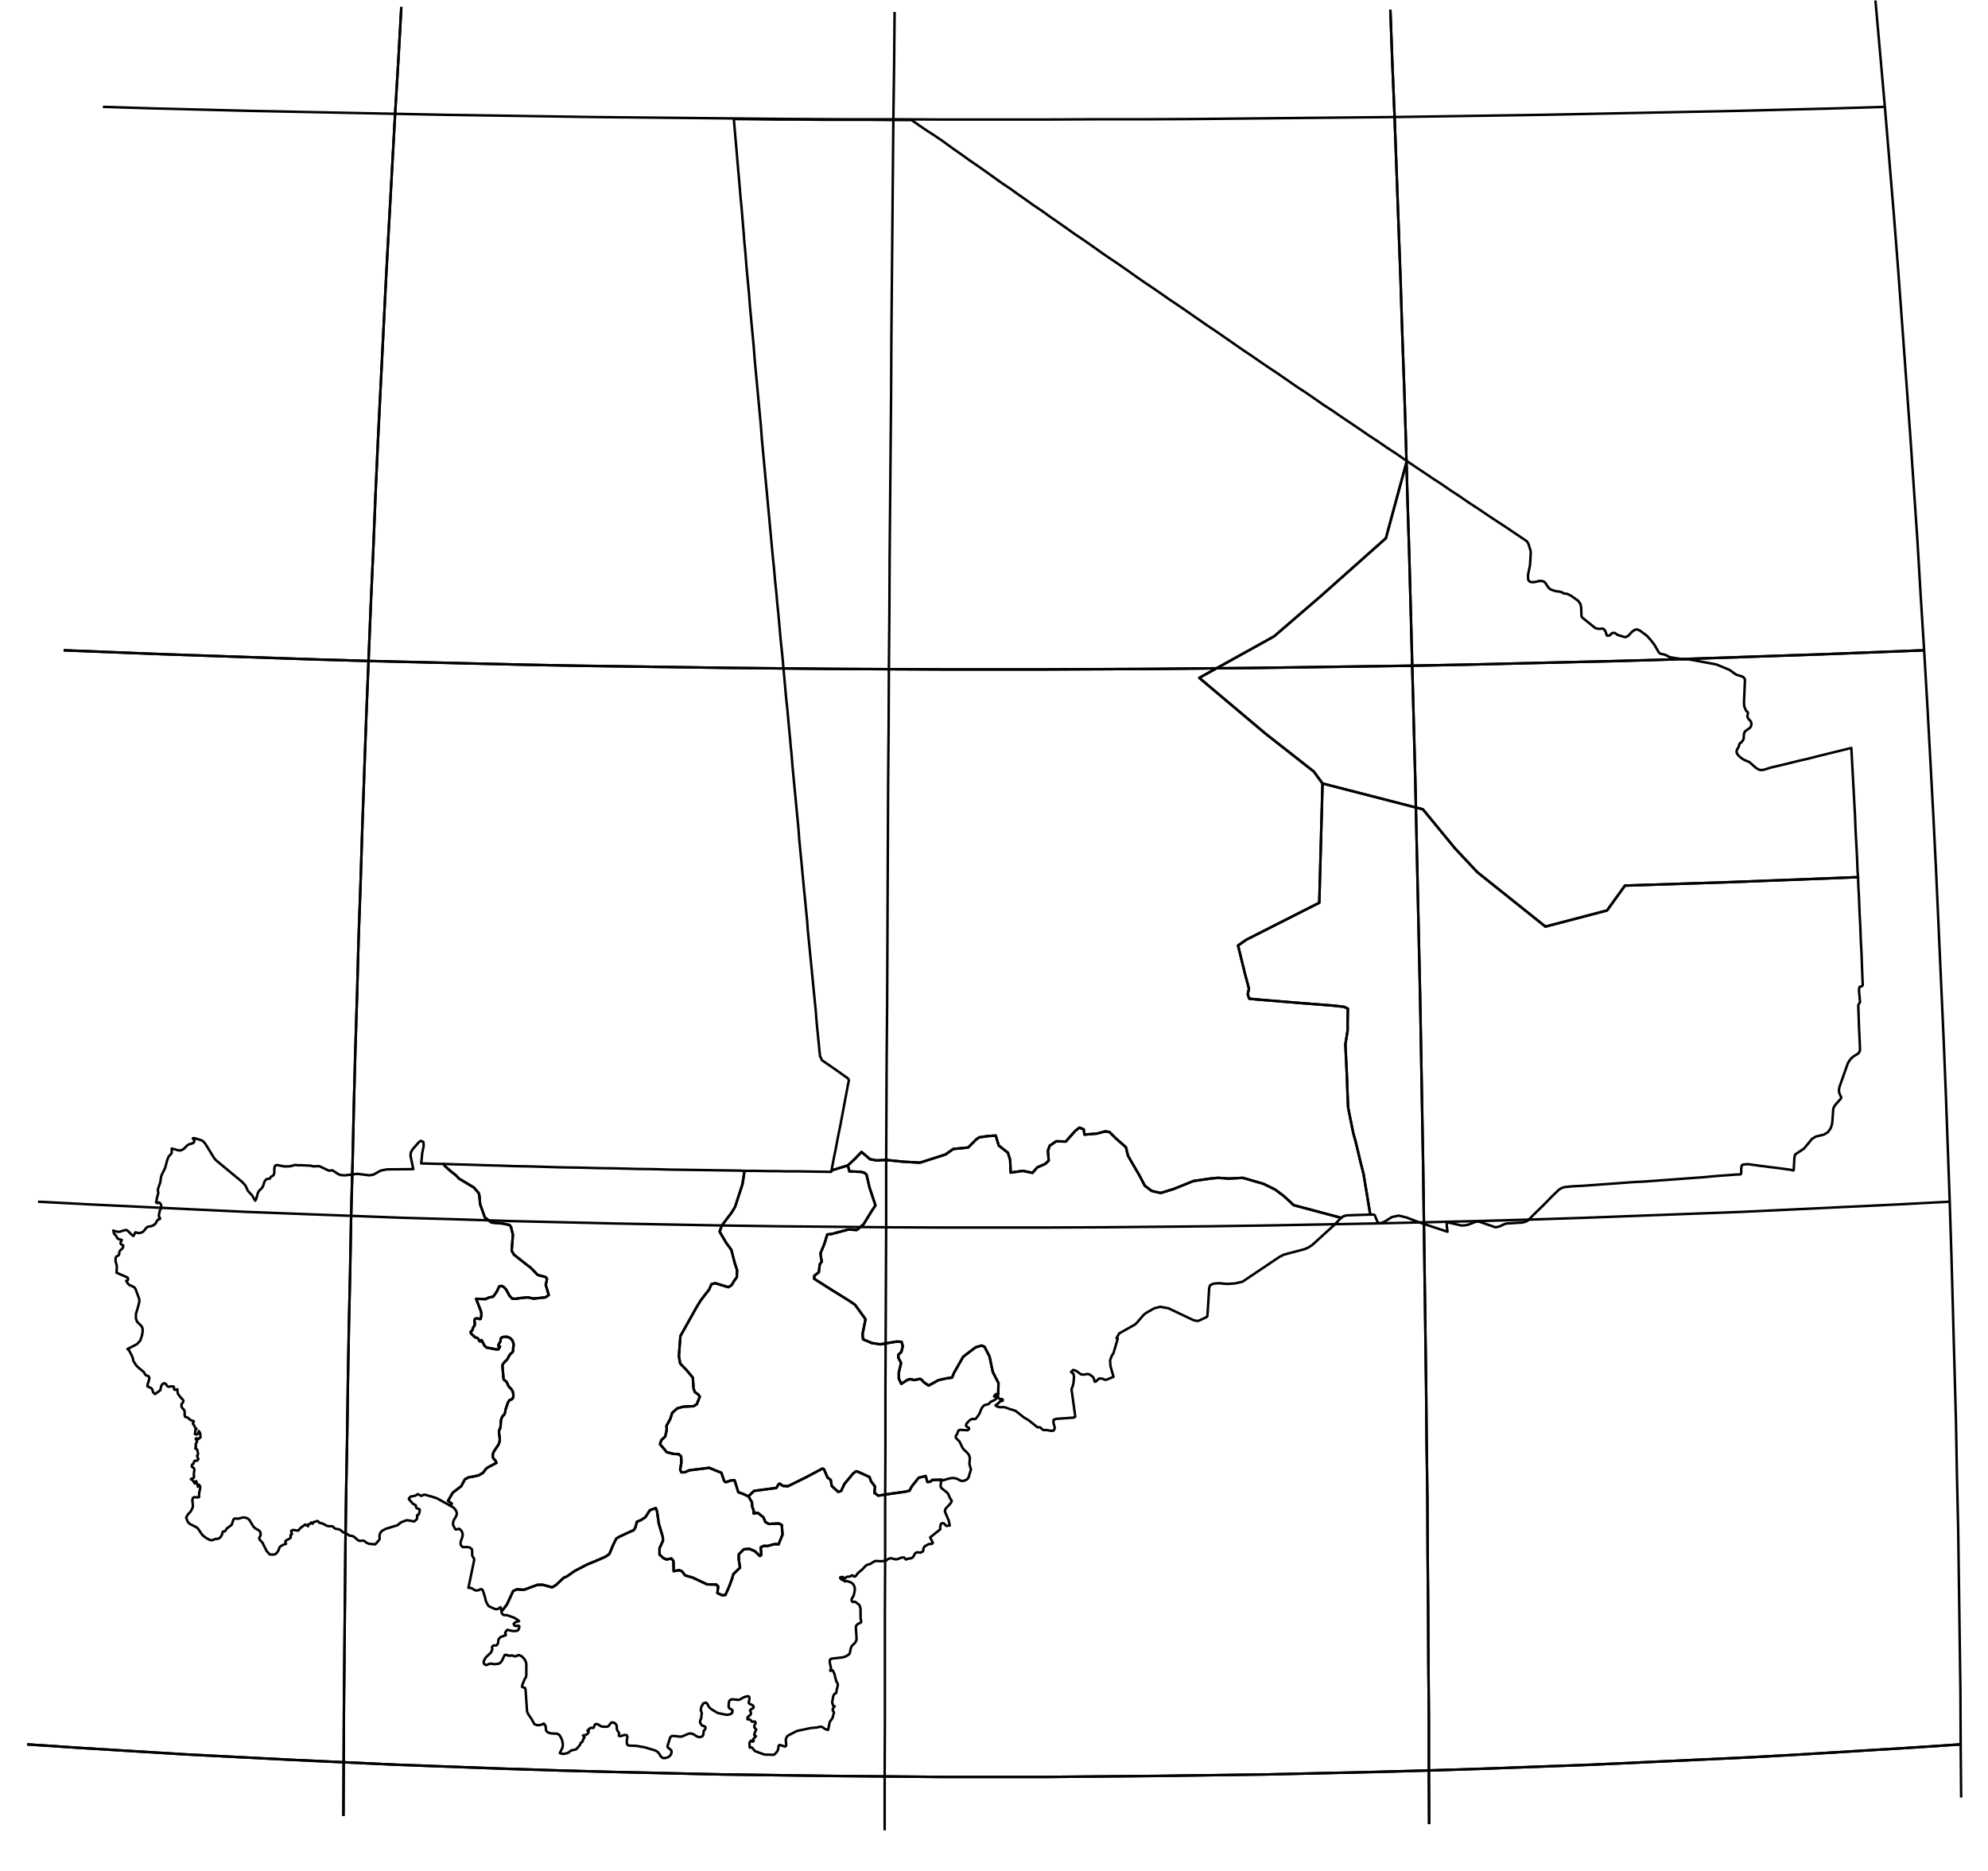 <?xml version="1.0" encoding="utf-8"?><!DOCTYPE svg  PUBLIC '-//W3C//DTD SVG 1.1//EN'  'http://www.w3.org/Graphics/SVG/1.1/DTD/svg11.dtd'><svg enable_background="new 0 0 800 753" height="753px" pretty_print="False" style="stroke-linejoin: round; stroke:#000; fill: none;" version="1.1" viewBox="0 0 800 753" width="800px" xmlns="http://www.w3.org/2000/svg" xmlns:xlink="http://www.w3.org/1999/xlink"><defs><style type="text/css"><![CDATA[path { fill-rule: evenodd; }]]></style></defs><g class="" id="mli"><path d="M366.8,48.3L366.8,48.3L366.7,48.3L366.7,48.3L357.8,48.3L348.9,48.2L339.9,48.2L331.0,48.2L322.0,48.1L313.1,48.1L304.2,48.0L295.3,47.9L295.6,51.4L295.9,54.9L296.2,58.3L296.5,61.8L296.8,65.3L297.1,68.8L297.4,72.2L297.7,75.7L298.0,79.3L298.0,79.5L298.3,82.2L298.8,88.2L299.3,94.2L299.5,96.9L300.0,102.2L300.4,107.5L300.9,112.8L301.4,118.1L301.8,123.4L302.3,128.7L302.4,129.9L302.8,134.1L303.3,139.4L303.7,144.7L304.2,150.1L304.7,155.4L305.2,160.8L305.7,166.1L306.2,171.5L306.6,176.9L307.1,182.2L307.6,187.6L308.1,193.0L308.6,198.3L309.1,203.7L309.6,209.1L310.1,214.5L310.6,219.9L311.1,225.2L311.4,227.9L311.9,233.6L312.5,239.4L312.7,242.0L313.2,246.8L313.7,252.4L314.2,258.0L314.8,263.6L315.3,269.2L315.8,274.8L316.3,280.4L316.9,286.0L317.4,291.7L317.4,291.7L317.4,291.7L317.4,291.7L318.0,297.8L318.2,300.5L318.5,303.1L318.7,305.7L318.9,308.3L319.3,312.5L319.7,316.7L320.1,320.8L320.5,325.0L320.9,329.2L321.3,333.3L321.6,337.5L322.0,341.7L322.4,345.8L322.8,350.0L323.2,354.2L323.6,358.4L324.0,362.4L324.4,366.5L324.8,370.5L325.1,374.6L325.5,378.7L325.9,382.7L326.3,386.8L326.7,390.8L327.1,394.9L327.5,399.0L327.9,403.0L328.3,407.1L328.6,411.1L329.0,415.2L329.4,419.2L329.8,423.3L330.0,425.1L330.4,425.8L330.7,426.6L332.4,427.8L334.0,428.9L335.9,430.2L337.6,431.4L339.4,432.7L341.1,433.9L341.3,434.1L341.5,434.3L341.5,434.6L341.6,434.9L341.3,436.2L340.5,440.5L339.7,444.7L338.9,449.0L338.1,453.2L337.2,457.6L336.4,461.9L335.5,466.3L334.7,470.6L334.7,470.8L334.6,471.0L334.7,471.0L341.2,469.0L343.9,466.5L346.7,463.6L350.1,466.5L352.7,467.0L356.5,466.8L363.3,467.5L370.2,467.9L380.5,464.6L383.6,462.4L389.6,461.8L392.9,458.5L394.1,457.7L397.6,457.2L400.7,457.0L401.9,461.0L405.6,463.9L406.5,466.8L406.7,471.9L411.6,471.2L415.5,472.0L417.4,469.8L420.6,468.4L422.0,467.1L421.7,463.1L422.4,461.1L425.0,459.3L428.9,459.4L432.7,455.1L434.4,453.8L436.1,454.5L436.4,456.6L441.4,456.2L444.8,455.3L446.5,455.6L448.8,457.9L453.1,461.7L453.9,465.1L458.5,473.0L460.7,477.2L463.5,479.3L467.1,480.1L472.3,478.5L480.2,475.3L487.0,474.3L490.2,474.0L494.4,474.3L500.1,474.0L508.4,476.4L513.1,478.7L516.6,481.3L520.6,485.0L539.7,490.1L539.8,490.1L540.5,489.5L542.0,489.1L551.4,488.8L551.4,488.8L551.4,488.7L548.7,472.4L547.6,468.1L545.5,459.3L544.7,456.5L544.3,454.7L542.5,445.7L542.2,438.6L542.0,432.8L541.4,420.3L542.3,414.7L542.3,411.0L542.4,405.9L540.9,405.2L539.3,405.0L536.6,404.7L523.8,403.7L505.6,402.2L502.7,401.9L502.1,400.1L502.6,397.9L501.0,391.9L498.2,380.5L501.5,378.2L523.0,367.3L530.9,363.3L532.2,315.3L528.7,310.5L509.2,295.2L482.6,272.8L512.7,256.1L531.5,239.9L557.7,216.6L566.0,186.0L566.1,185.5L566.1,185.5L565.5,185.1L561.9,182.6L558.2,180.2L554.6,177.7L550.9,175.3L547.3,172.8L543.6,170.3L540.0,167.9L536.4,165.4L532.7,163.0L529.1,160.5L525.5,158.0L521.8,155.6L518.2,153.1L514.6,150.6L511.0,148.2L507.3,145.7L503.7,143.2L500.1,140.8L496.5,138.3L492.9,135.8L489.3,133.3L485.7,130.9L482.1,128.4L478.5,125.9L474.9,123.4L471.3,121.0L467.7,118.5L464.1,116.0L460.5,113.6L456.9,111.1L453.4,108.6L449.8,106.1L446.2,103.7L442.6,101.2L439.1,98.7L435.5,96.2L432.2,94.0L429.0,91.7L425.7,89.4L422.4,87.1L419.2,84.8L415.9,82.6L412.7,80.3L409.4,78.0L406.2,75.7L402.9,73.5L399.7,71.2L396.5,68.9L393.2,66.6L390.0,64.4L386.8,62.1L383.5,59.8L379.1,56.6L376.0,54.5L372.9,52.5L369.8,50.4L366.8,48.3Z " data-name="Timbuktu"/><path d="M616.9,234.3L615.9,234.2L615.4,233.9L615.0,233.4L614.9,232.3L614.9,231.4L615.7,227.4L616.0,222.5L615.9,221.5L615.0,218.7L614.4,217.8L609.5,214.5L605.8,212.0L602.1,209.6L598.5,207.2L594.8,204.7L591.1,202.3L587.5,199.8L583.8,197.4L580.2,194.9L576.5,192.5L572.8,190.0L569.2,187.6L566.1,185.5L566.1,185.5L566.0,186.0L557.7,216.6L531.5,239.9L512.7,256.1L482.6,272.8L509.2,295.2L528.7,310.5L532.2,315.3L572.6,325.7L585.5,341.4L594.5,351.0L621.9,372.9L646.7,366.4L653.9,356.4L693.6,355.1L725.2,353.9L747.6,353.0L747.7,353.0L747.5,350.5L747.3,345.0L747.0,339.5L746.7,334.0L746.5,328.5L746.2,323.1L746.2,323.0L745.9,317.5L745.6,312.0L745.3,306.5L745.0,301.0L738.1,302.7L731.2,304.4L727.3,305.4L724.2,306.1L717.3,307.8L713.0,308.8L713.0,308.8L709.7,309.8L708.6,309.9L708.0,309.8L707.6,309.6L706.6,309.0L704.0,306.7L702.1,305.9L701.2,305.4L700.4,304.8L699.6,304.1L698.9,303.1L698.8,302.3L699.1,301.5L699.7,300.5L699.9,299.6L700.1,299.2L700.7,298.8L701.5,297.8L701.7,297.0L701.8,295.3L702.1,294.5L702.9,293.8L703.7,293.3L704.5,292.6L704.8,291.6L704.7,290.6L704.2,289.9L703.6,289.3L703.2,288.5L703.2,288.0L703.4,287.1L703.4,286.9L703.2,286.5L703.0,286.3L702.8,286.2L702.6,285.9L701.9,284.3L701.8,282.6L702.2,273.6L702.0,273.0L701.4,272.4L700.7,272.1L699.2,271.7L698.5,271.4L696.0,269.6L690.7,267.4L679.3,265.3L677.1,265.3L673.3,264.7L672.8,264.6L672.0,264.5L670.5,263.7L669.7,263.4L668.7,263.2L668.0,263.0L667.5,262.5L665.7,259.4L664.3,257.6L662.8,255.9L660.1,253.9L659.4,253.5L658.6,253.3L657.8,253.5L656.8,254.2L655.2,255.9L654.2,256.4L653.5,256.3L650.9,255.5L650.5,255.2L650.1,254.9L649.8,254.7L649.3,254.7L648.7,254.8L648.0,255.5L647.6,255.8L646.7,255.8L646.4,255.2L646.2,254.4L645.7,253.5L645.1,253.0L644.4,253.0L643.7,253.1L642.8,253.0L641.9,252.7L636.8,248.6L636.4,248.0L636.3,244.6L636.0,243.1L635.1,241.8L632.3,239.8L630.7,239.0L629.2,238.8L628.4,238.3L627.6,238.1L626.0,237.9L624.2,237.3L623.4,236.8L622.8,236.0L621.8,234.5L621.2,234.0L620.3,233.8L619.4,233.8L617.8,234.2L616.9,234.3Z " data-name="Kidal"/><path d="M621.9,372.9L594.5,351.0L585.5,341.4L572.6,325.7L532.2,315.3L530.9,363.3L523.0,367.3L501.5,378.2L498.2,380.5L501.0,391.9L502.6,397.9L502.1,400.1L502.7,401.9L505.6,402.2L523.8,403.7L536.6,404.7L539.3,405.0L540.9,405.2L542.4,405.9L542.3,411.0L542.3,414.7L541.4,420.3L542.0,432.8L542.2,438.6L542.5,445.7L544.3,454.7L544.7,456.5L545.5,459.3L547.6,468.1L548.7,472.4L551.4,488.7L551.4,488.8L551.4,488.8L552.8,488.8L553.2,489.0L554.3,491.7L554.7,492.2L555.9,492.2L557.4,491.5L560.1,489.8L562.8,489.2L565.8,489.9L571.6,492.1L571.6,492.1L582.5,495.7L582.2,493.4L582.2,492.3L582.5,491.9L588.2,493.2L589.7,493.1L591.0,492.8L593.8,491.7L595.1,491.6L601.8,493.9L602.4,493.8L603.6,493.5L604.8,492.9L606.1,492.4L612.6,492.0L613.8,491.7L614.8,491.2L618.3,487.7L621.1,485.0L624.4,481.6L627.3,478.8L628.4,478.1L629.8,477.7L633.0,477.4L637.1,477.2L641.2,476.9L645.3,476.6L649.4,476.3L653.5,476.0L657.6,475.7L661.7,475.5L665.8,475.2L669.9,474.9L674.0,474.6L678.1,474.3L682.1,474.0L686.2,473.7L690.3,473.3L694.4,473.0L698.4,472.7L700.5,472.6L700.7,472.0L700.7,470.3L700.8,469.5L700.9,469.1L701.1,468.8L701.8,468.6L703.5,468.5L708.5,469.2L716.5,470.2L720.8,470.8L721.0,470.9L721.8,471.0L722.1,465.8L722.4,464.6L726.0,462.2L729.2,458.3L730.7,457.4L734.0,456.6L735.6,455.6L736.6,454.2L736.7,454.0L737.2,452.6L737.4,450.9L737.7,446.6L737.9,445.7L738.5,444.7L740.8,442.1L740.9,441.9L740.9,441.8L740.9,441.5L740.9,441.5L740.9,441.4L740.8,441.3L740.8,441.3L740.2,440.0L740.0,438.8L740.2,437.5L743.6,427.9L744.2,426.9L744.9,426.0L745.9,425.1L747.6,424.1L748.2,423.5L748.5,422.4L748.3,417.5L748.1,413.7L747.9,407.7L747.8,404.9L747.8,404.5L748.3,403.6L748.5,403.2L748.1,398.8L748.1,398.0L748.3,397.2L748.7,397.0L749.1,397.0L749.6,396.5L749.4,391.9L749.3,389.1L749.1,383.6L748.8,378.1L748.6,372.6L748.3,367.1L748.1,361.6L747.8,356.1L747.7,353.0L747.6,353.0L725.2,353.9L693.6,355.1L653.9,356.4L646.7,366.4L621.9,372.9Z " data-name="Gao"/><path d="M184.3,468.6L183.6,468.6L178.4,468.4L179.2,469.4L181.2,471.2L183.6,473.1L184.7,474.3L190.7,477.9L192.6,480.1L192.9,481.1L193.2,484.6L195.1,489.9L197.8,492.0L202.3,492.4L205.1,493.0L205.7,494.0L206.4,496.9L206.1,500.8L205.9,503.3L206.8,504.9L211.1,508.3L213.7,510.3L216.4,513.1L219.5,513.9L220.1,514.6L219.9,516.0L219.6,517.0L220.6,520.4L220.8,521.2L219.5,522.1L216.7,522.4L214.7,522.6L212.4,522.1L209.3,522.4L207.4,522.7L206.1,522.6L205.0,521.4L203.7,519.0L202.8,518.0L201.9,517.5L200.9,517.7L199.9,519.8L198.5,521.8L196.7,522.2L195.4,522.8L191.6,522.7L193.5,527.6L193.7,528.5L193.7,529.5L193.4,530.8L192.8,530.8L192.0,530.5L191.1,530.8L190.9,531.4L191.1,533.0L190.8,533.7L190.5,534.1L190.3,534.5L190.1,535.3L189.8,535.6L189.6,535.8L189.4,536.0L189.5,536.5L189.8,536.9L191.1,538.1L191.5,538.3L191.9,538.4L192.3,538.6L192.6,539.0L192.8,539.5L193.1,539.8L193.4,539.8L193.8,539.3L195.0,541.6L195.8,542.3L199.5,543.0L200.6,543.0L201.2,541.9L200.6,541.8L200.6,541.2L201.4,539.8L201.5,538.7L201.8,538.3L202.7,538.0L204.2,538.0L205.3,538.5L206.2,539.4L206.7,540.9L206.7,541.5L206.5,542.5L206.5,543.1L206.4,543.9L206.0,544.4L205.5,544.8L205.0,545.4L204.3,546.8L203.9,547.3L202.8,548.4L202.3,549.1L202.2,549.9L202.6,554.6L202.7,555.1L202.9,555.4L203.4,555.7L203.8,556.1L204.1,556.6L204.6,557.8L205.8,559.1L206.3,559.9L206.5,560.7L206.6,561.6L206.5,562.5L206.0,563.1L205.5,563.3L205.2,563.4L204.9,563.6L204.6,564.1L204.3,564.7L203.4,567.4L203.3,568.3L203.1,568.8L202.9,569.3L202.1,570.1L201.9,570.6L201.6,571.5L201.4,574.4L201.2,574.9L201.0,575.4L200.8,575.8L200.8,576.5L201.1,578.8L201.1,579.9L200.7,581.2L198.7,584.2L198.3,585.3L198.3,586.4L198.7,587.1L199.3,587.7L199.8,588.7L196.2,590.6L195.5,591.2L194.4,592.7L192.7,593.7L190.6,594.2L188.7,594.5L187.1,595.3L185.6,598.1L183.9,599.4L182.2,600.7L180.3,604.0L181.8,605.1L181.3,605.7L181.1,605.9L182.5,606.7L183.3,607.6L183.8,608.6L183.8,609.5L183.4,610.5L182.8,611.4L182.4,612.3L182.3,613.4L182.4,613.9L182.8,614.6L183.0,615.0L183.3,615.5L183.8,615.5L184.7,615.2L185.3,615.6L185.9,616.4L186.2,617.4L186.1,618.4L185.5,620.1L185.3,621.0L185.5,621.9L186.2,622.6L187.2,622.6L188.2,622.6L189.1,622.8L189.9,623.5L190.0,624.2L190.0,625.0L190.0,626.0L190.3,626.5L190.5,626.9L190.8,627.3L190.8,627.9L188.5,639.0L189.3,639.0L190.1,639.3L190.8,639.8L191.6,640.1L192.4,640.0L193.1,639.7L193.7,639.5L194.3,640.0L195.3,643.2L195.4,644.0L195.8,644.9L196.2,645.7L196.7,646.4L199.1,647.5L200.2,647.6L201.4,646.8L201.6,647.3L201.8,648.3L202.4,647.8L204.0,645.7L206.5,640.3L208.0,639.6L210.8,639.8L216.3,637.8L218.5,637.8L222.2,638.8L223.7,637.9L226.9,634.9L228.0,634.5L231.3,632.2L236.3,629.6L240.9,627.7L243.8,626.4L245.2,625.4L246.9,621.4L248.0,619.2L249.1,618.5L253.4,616.5L255.0,615.8L255.7,614.7L256.3,612.4L257.8,611.8L259.7,610.6L261.5,607.8L263.9,606.9L264.4,608.2L265.1,613.1L266.7,618.5L266.8,620.0L265.4,623.1L265.4,625.6L266.9,627.0L268.2,627.6L270.2,627.2L271.0,628.2L271.1,632.3L273.3,631.9L274.4,632.3L275.7,634.0L278.8,634.9L284.5,637.6L288.3,637.7L289.0,638.5L288.7,641.1L290.6,642.0L291.9,641.9L292.9,639.7L293.6,638.0L294.6,635.3L295.1,633.5L297.8,630.9L297.3,627.6L297.3,625.5L299.3,623.5L301.5,623.3L303.7,624.2L305.8,626.2L306.3,625.8L306.3,624.7L306.1,622.7L307.4,622.1L308.7,622.2L311.7,621.4L313.3,621.5L314.9,617.6L314.6,613.7L313.4,613.1L309.4,613.3L308.0,612.5L307.2,610.6L304.9,608.8L303.3,609.1L303.3,607.9L302.7,606.3L302.6,604.6L301.2,602.2L299.0,601.2L297.1,600.5L296.2,597.6L295.6,595.7L294.1,595.8L292.1,596.5L291.4,596.0L290.3,592.7L287.3,591.5L285.4,590.7L282.2,591.1L277.4,591.7L275.5,592.5L274.2,592.5L273.7,591.4L274.2,588.6L274.1,586.1L273.1,585.2L271.0,585.1L268.3,584.4L266.2,581.9L265.6,581.2L266.1,579.6L267.7,578.1L268.3,575.4L268.2,573.8L269.7,571.1L270.5,568.6L272.5,566.8L275.0,566.1L279.1,565.9L280.4,565.1L281.6,562.1L281.1,561.3L279.6,560.2L279.1,558.8L278.8,554.4L276.3,551.4L273.7,548.7L273.2,545.7L273.8,537.7L280.4,525.9L282.0,523.3L285.4,518.9L286.3,516.8L287.8,516.4L293.1,518.0L294.4,517.2L295.4,515.5L296.5,514.0L296.6,511.1L295.7,508.4L294.3,503.0L292.2,500.1L289.6,495.7L290.4,493.3L294.4,488.0L295.8,485.7L298.8,476.5L299.6,471.2L297.6,471.1L291.1,471.0L284.3,470.9L277.3,470.8L270.0,470.7L262.7,470.5L255.3,470.4L248.0,470.2L240.7,470.1L233.5,469.9L226.5,469.8L219.7,469.6L213.2,469.4L207.1,469.3L201.4,469.1L197.7,469.0L194.3,468.9L191.1,468.8L188.2,468.7L184.3,468.6Z " data-name="Bamako"/><path d="M178.4,468.4L176.9,468.4L169.5,468.2L169.9,464.1L170.5,461.1L170.4,459.6L169.4,459.1L168.6,459.6L165.9,462.7L165.3,463.9L165.2,465.2L165.8,468.0L165.8,468.0L166.3,470.5L155.7,470.6L153.6,471.0L152.8,471.3L150.3,472.7L148.7,473.0L143.8,472.4L138.8,473.0L137.1,472.9L136.1,472.5L134.6,471.5L133.8,471.0L133.4,471.0L132.7,471.1L132.3,471.1L128.7,469.4L128.1,469.3L126.1,469.4L124.9,469.1L120.6,468.9L120.0,469.0L119.1,468.8L118.4,468.9L117.0,469.3L116.9,469.3L116.1,469.4L114.3,469.4L111.8,468.9L111.1,468.9L110.6,469.3L110.4,470.1L110.4,472.0L110.1,472.9L109.7,473.2L109.0,473.6L108.6,474.3L108.2,474.4L107.8,474.4L107.3,474.5L106.6,475.2L106.3,475.9L105.8,477.5L105.3,478.2L104.2,479.3L103.8,480.0L103.1,482.5L102.7,483.2L101.4,481.0L99.8,479.3L98.7,477.0L97.4,475.6L87.0,467.0L86.2,466.1L82.5,460.1L81.5,459.1L80.5,458.7L78.1,458.0L77.7,458.1L77.6,458.1L77.7,458.3L77.8,458.4L77.9,458.6L78.1,458.7L78.2,458.9L78.2,459.1L78.2,459.4L78.1,459.6L77.7,460.0L77.2,460.2L76.1,460.5L75.4,460.9L73.8,462.5L72.6,463.0L71.5,462.9L70.3,462.5L70.2,462.5L69.1,462.2L69.1,463.8L69.0,464.2L67.9,465.4L67.3,466.8L66.5,469.9L65.0,473.0L64.8,473.7L64.5,475.8L63.7,478.1L63.5,479.0L63.6,479.4L63.7,480.1L63.6,480.5L63.1,482.3L62.9,483.6L62.8,483.8L63.3,484.2L63.5,484.1L63.8,483.9L64.0,483.9L64.5,484.3L64.8,484.8L64.9,485.5L64.8,486.3L64.8,486.3L64.4,487.0L64.2,487.7L63.9,489.3L64.0,489.6L64.1,489.8L64.4,490.2L64.4,490.5L64.1,490.7L63.8,490.7L63.6,490.8L63.5,491.0L63.3,491.2L63.0,491.5L62.9,491.9L62.5,492.5L61.9,493.0L61.1,493.4L59.4,493.7L58.8,494.2L57.8,495.5L57.0,496.0L56.2,496.2L55.4,496.2L54.6,495.9L54.3,496.2L54.0,496.9L53.7,497.4L53.2,497.1L51.5,495.4L50.9,495.0L50.0,495.1L48.2,495.7L47.3,495.7L46.3,495.5L45.6,495.2L45.9,496.5L46.7,497.3L47.0,497.9L47.3,498.4L47.9,498.7L48.6,498.9L49.0,499.0L48.8,499.5L48.6,499.8L48.5,500.1L48.6,500.6L48.9,500.9L49.3,501.0L49.6,501.3L49.5,502.0L49.3,502.4L48.5,503.1L48.1,503.6L48.0,504.0L48.0,504.6L47.8,505.1L47.5,505.3L46.7,505.8L46.5,506.5L46.5,507.5L47.0,509.4L47.0,510.3L46.9,512.2L47.4,512.4L51.3,514.1L51.6,514.7L51.4,515.2L50.8,515.4L51.1,516.0L51.5,516.6L52.0,517.1L53.6,517.8L54.2,518.2L54.6,518.9L56.0,522.7L56.1,523.7L55.7,525.4L54.7,528.8L54.7,530.6L55.1,531.8L55.7,532.5L56.5,533.2L57.2,534.1L57.4,535.0L57.4,535.9L57.1,537.6L56.4,539.6L55.0,541.0L51.3,542.9L51.9,543.4L52.4,544.3L53.3,546.1L53.7,547.7L54.6,549.2L55.4,550.1L57.8,552.1L58.0,552.4L58.4,553.1L58.6,553.4L59.1,553.6L59.5,553.7L59.8,553.9L60.1,554.4L60.0,555.2L59.3,557.5L59.4,558.0L59.8,558.1L60.9,558.7L61.2,559.0L61.3,559.3L61.6,560.2L61.8,560.5L62.3,561.0L62.5,561.0L62.7,560.8L64.5,559.5L64.7,558.6L64.9,557.7L65.4,557.0L66.0,556.7L66.6,556.8L66.9,557.2L67.1,557.6L67.6,558.0L68.0,558.1L68.8,557.9L69.9,558.0L70.0,558.2L70.0,558.8L70.1,559.2L70.5,559.3L71.1,559.2L71.4,559.1L71.4,560.0L71.6,560.9L72.7,562.4L73.6,563.3L73.8,563.8L73.7,564.3L73.1,565.0L73.0,565.5L73.1,566.3L73.5,566.8L74.0,567.3L74.3,567.9L74.3,569.5L74.5,570.2L75.3,570.4L75.9,570.8L76.3,571.2L76.9,571.6L77.6,571.8L78.0,572.0L77.9,572.3L77.7,572.6L77.6,572.9L78.2,573.8L78.4,574.3L78.6,574.6L78.7,574.8L79.1,575.0L79.0,575.1L78.8,575.3L78.6,575.5L78.6,575.9L78.5,576.7L78.4,577.1L79.1,577.3L79.5,577.1L79.9,576.6L80.0,575.9L80.3,576.3L80.5,576.7L80.6,577.2L80.7,578.4L80.5,578.6L80.2,578.8L79.9,579.1L79.7,579.1L79.4,578.9L79.1,578.8L78.8,578.9L78.8,579.2L79.0,579.5L79.3,579.7L79.3,579.9L79.2,580.4L78.9,580.8L78.7,581.3L78.9,582.0L78.8,582.2L78.7,582.3L78.6,582.6L78.6,582.9L78.7,583.0L78.9,583.0L79.0,583.0L79.1,583.1L79.2,583.3L79.4,583.6L79.5,584.0L79.6,584.5L79.7,585.0L79.6,585.5L79.3,585.8L79.3,586.0L79.7,586.8L79.8,587.2L79.4,587.8L78.8,587.8L78.2,588.0L77.8,589.1L77.4,589.3L77.2,589.7L77.2,590.3L77.4,590.4L77.7,590.6L78.0,590.8L78.2,591.3L78.2,591.7L78.0,593.1L78.0,593.6L78.1,593.9L78.1,594.2L78.0,594.7L77.1,595.1L76.8,595.3L77.3,595.5L77.6,595.8L78.1,596.6L78.4,597.0L78.4,596.6L78.6,596.2L79.0,596.1L79.2,596.8L79.3,597.2L79.6,597.9L79.6,598.3L80.0,597.8L80.1,597.5L80.6,598.3L80.5,599.3L80.2,600.5L80.1,601.6L80.1,602.5L79.3,602.6L78.2,602.5L77.6,602.8L77.4,603.8L77.6,605.5L77.6,606.5L76.8,608.2L75.6,609.5L74.9,610.7L75.6,612.5L76.4,613.3L79.0,614.6L79.7,615.2L81.4,617.7L82.1,618.3L82.9,618.9L83.8,619.4L84.6,619.8L85.5,619.8L86.8,619.3L87.5,619.3L88.2,619.1L88.8,618.5L89.3,617.7L89.6,616.5L89.9,616.3L90.2,616.3L90.6,616.2L91.2,615.2L91.4,615.0L91.4,615.0L92.8,614.0L93.3,613.5L93.9,611.6L94.2,611.2L94.8,611.1L95.8,611.2L97.7,610.7L98.5,610.7L99.5,611.0L100.3,611.6L102.0,614.4L102.9,615.2L103.9,615.7L104.7,616.4L104.9,617.6L104.8,618.0L104.4,618.7L104.3,619.1L104.5,619.6L105.6,620.8L107.3,624.2L108.6,625.6L110.3,625.6L111.0,625.3L111.4,624.9L111.9,624.2L112.3,623.4L112.4,622.8L112.8,622.4L113.5,621.9L114.4,621.5L115.1,621.3L114.8,620.3L115.3,619.8L116.2,619.4L117.0,618.8L117.0,618.5L116.9,618.0L117.0,617.6L117.4,617.5L117.5,617.3L117.2,616.4L117.2,616.0L118.0,615.7L120.0,616.0L120.5,615.4L120.8,615.0L122.3,613.9L122.8,613.5L123.1,613.7L123.4,613.9L124.0,614.2L124.0,613.5L124.2,613.4L124.6,613.3L125.0,613.1L125.2,612.7L125.3,612.7L125.6,612.9L125.7,613.1L125.8,613.2L126.1,612.6L127.7,612.1L128.1,612.3L128.3,612.6L128.5,612.8L130.0,613.2L131.4,614.0L132.3,614.2L133.3,614.2L133.6,614.2L134.0,614.4L134.6,615.0L135.0,615.2L135.3,615.3L135.4,615.3L136.1,615.4L136.5,615.5L137.1,615.8L137.9,616.5L138.4,616.8L139.3,617.1L140.7,618.0L141.6,618.1L142.4,618.4L143.9,619.7L144.6,620.1L145.0,620.1L145.9,620.0L146.2,620.0L146.7,620.2L147.4,620.8L147.8,621.0L148.6,621.3L151.0,621.5L152.0,620.4L152.6,619.7L152.8,619.1L152.7,618.2L152.8,617.5L153.1,616.8L153.7,616.1L155.1,615.3L160.0,613.8L160.8,613.1L161.5,612.6L163.3,611.9L164.0,611.8L166.7,612.3L167.7,611.4L167.9,610.8L167.8,609.8L168.4,609.6L168.7,608.9L168.9,608.1L168.9,607.5L168.7,607.3L168.0,607.1L167.6,606.9L167.4,606.5L167.4,606.1L167.3,605.8L166.1,605.1L165.4,604.3L164.7,603.5L164.5,603.1L165.2,602.3L167.2,601.9L167.9,601.4L168.2,601.3L168.5,601.4L169.0,601.8L169.6,602.0L170.0,601.8L170.3,601.6L170.9,601.5L174.1,602.4L175.9,603.0L181.1,605.9L181.3,605.7L181.8,605.1L180.3,604.0L182.2,600.7L183.9,599.4L185.6,598.1L187.1,595.3L188.7,594.5L190.6,594.2L192.7,593.7L194.4,592.7L195.5,591.2L196.2,590.6L199.8,588.7L199.3,587.7L198.7,587.1L198.3,586.4L198.3,585.3L198.7,584.2L200.7,581.2L201.1,579.9L201.1,578.8L200.8,576.5L200.8,575.8L201.0,575.4L201.2,574.9L201.4,574.4L201.6,571.5L201.9,570.6L202.1,570.1L202.9,569.3L203.1,568.8L203.3,568.3L203.4,567.4L204.3,564.7L204.6,564.1L204.9,563.6L205.2,563.4L205.5,563.3L206.0,563.1L206.5,562.5L206.6,561.6L206.5,560.7L206.3,559.9L205.8,559.1L204.6,557.8L204.1,556.6L203.8,556.1L203.4,555.7L202.9,555.4L202.7,555.1L202.6,554.6L202.2,549.9L202.3,549.1L202.8,548.4L203.9,547.3L204.3,546.8L205.0,545.4L205.5,544.8L206.0,544.4L206.4,543.9L206.5,543.1L206.5,542.5L206.7,541.5L206.7,540.9L206.2,539.4L205.3,538.5L204.2,538.0L202.7,538.0L201.8,538.3L201.5,538.7L201.4,539.8L200.6,541.2L200.6,541.8L201.2,541.9L200.6,543.0L199.5,543.0L195.8,542.3L195.0,541.6L193.8,539.3L193.4,539.8L193.1,539.8L192.8,539.5L192.6,539.0L192.3,538.6L191.9,538.4L191.5,538.3L191.1,538.1L189.8,536.9L189.5,536.5L189.4,536.0L189.6,535.8L189.8,535.6L190.1,535.3L190.3,534.5L190.5,534.1L190.8,533.7L191.1,533.0L190.9,531.4L191.1,530.8L192.0,530.5L192.8,530.8L193.4,530.8L193.7,529.5L193.7,528.5L193.5,527.6L191.6,522.7L195.4,522.8L196.7,522.2L198.5,521.8L199.9,519.8L200.9,517.7L201.9,517.5L202.8,518.0L203.7,519.0L205.0,521.4L206.1,522.6L207.4,522.7L209.3,522.4L212.4,522.1L214.7,522.6L216.7,522.4L219.5,522.1L220.8,521.2L220.6,520.4L219.6,517.0L219.9,516.0L220.1,514.6L219.5,513.9L216.4,513.1L213.7,510.3L211.1,508.3L206.8,504.9L205.9,503.3L206.1,500.8L206.4,496.9L205.7,494.0L205.1,493.0L202.3,492.4L197.8,492.0L195.1,489.9L193.2,484.6L192.9,481.1L192.6,480.1L190.7,477.9L184.7,474.3L183.6,473.1L181.2,471.2L179.2,469.4L178.4,468.4Z " data-name="Kayes"/><path d="M337.3,600.4L334.7,598.0L334.3,595.6L333.0,594.6L331.6,591.3L331.0,591.0L323.8,594.8L317.1,598.1L315.1,598.0L313.8,597.1L313.4,597.2L312.4,598.8L303.4,600.0L301.2,602.2L302.6,604.6L302.7,606.3L303.3,607.9L303.3,609.1L304.9,608.8L307.2,610.6L308.0,612.5L309.4,613.3L313.4,613.1L314.6,613.7L314.9,617.6L313.3,621.5L311.7,621.4L308.7,622.2L307.4,622.1L306.1,622.7L306.3,624.7L306.3,625.8L305.8,626.2L303.7,624.2L301.5,623.3L299.3,623.5L297.3,625.5L297.3,627.6L297.8,630.9L295.1,633.5L294.6,635.3L293.6,638.0L292.9,639.7L291.9,641.9L290.6,642.0L288.7,641.1L289.0,638.5L288.3,637.7L284.5,637.6L278.8,634.9L275.7,634.0L274.4,632.3L273.3,631.9L271.1,632.3L271.0,628.2L270.2,627.2L268.2,627.6L266.9,627.0L265.4,625.6L265.4,623.1L266.8,620.0L266.7,618.5L265.1,613.1L264.4,608.2L263.9,606.9L261.5,607.8L259.7,610.6L257.8,611.8L256.3,612.4L255.7,614.7L255.0,615.8L253.4,616.5L249.1,618.5L248.0,619.2L246.9,621.4L245.2,625.4L243.8,626.4L240.9,627.7L236.3,629.6L231.3,632.2L228.0,634.5L226.9,634.9L223.7,637.9L222.2,638.8L218.5,637.8L216.3,637.8L210.8,639.8L208.0,639.6L206.5,640.3L204.0,645.7L202.4,647.8L201.8,648.3L201.9,649.1L202.3,649.7L202.8,650.0L204.0,650.0L206.6,650.9L207.9,651.6L208.9,652.4L208.1,652.6L207.2,653.0L206.7,653.5L207.0,654.2L207.8,654.4L208.6,654.2L209.0,654.5L208.8,655.6L208.3,656.2L207.5,656.4L206.6,656.4L205.8,656.3L204.2,655.9L203.8,656.2L203.3,657.1L203.3,657.3L203.5,657.5L203.5,657.8L203.5,658.1L203.3,658.2L202.9,658.2L202.7,658.3L202.4,658.5L201.5,658.8L201.2,659.0L200.6,659.8L200.4,661.3L200.0,662.0L199.6,662.2L198.7,662.2L198.4,662.3L198.0,662.8L198.0,663.2L198.1,663.6L198.0,664.1L197.6,665.0L195.6,666.9L195.2,667.5L194.8,668.2L194.6,669.0L194.8,669.6L195.5,670.1L196.2,669.9L196.9,669.6L197.8,669.5L198.5,669.7L199.3,669.7L200.1,669.6L200.8,669.5L201.5,669.0L202.0,668.3L203.1,666.0L203.8,666.0L204.7,666.3L205.6,666.3L206.0,666.2L206.4,666.3L207.2,666.6L207.7,666.5L208.5,666.1L209.0,666.1L210.0,666.6L210.9,667.5L211.5,668.5L211.8,669.5L211.8,674.0L211.7,674.8L211.5,675.2L211.2,675.6L210.2,678.0L210.1,678.9L211.3,679.3L211.5,680.1L212.1,688.8L212.6,689.9L213.9,691.8L215.0,693.8L215.8,694.2L216.7,694.3L217.7,694.1L218.4,693.9L218.8,693.6L219.0,693.8L219.5,694.5L219.6,695.0L219.7,696.1L219.9,696.7L220.7,697.3L221.9,697.6L224.2,697.7L225.1,698.2L225.7,699.2L226.2,700.3L226.4,701.3L226.5,702.4L226.3,703.4L225.3,705.5L226.1,705.8L227.1,705.8L228.0,705.6L228.8,705.3L229.6,704.6L230.0,704.4L231.1,704.2L231.5,704.1L231.9,703.9L232.3,703.5L233.4,702.2L233.5,701.9L233.7,701.4L234.0,701.2L234.3,701.0L234.5,700.7L234.6,700.1L235.2,699.2L234.6,698.4L235.5,698.3L236.4,697.8L236.9,697.0L236.4,696.4L236.8,696.2L237.0,696.1L237.0,695.8L237.6,695.4L238.0,695.3L238.5,695.4L238.9,695.3L239.1,694.8L239.3,694.3L239.5,693.9L240.4,693.8L242.0,694.8L243.0,694.9L243.5,694.9L244.2,694.9L244.6,694.8L245.0,694.5L246.0,693.2L246.6,693.2L247.1,693.3L247.6,693.6L247.9,694.0L248.2,694.5L248.2,695.0L248.2,695.4L248.2,695.8L248.4,696.3L249.1,697.5L249.2,698.0L249.0,698.4L249.1,698.6L249.7,698.7L250.1,698.6L251.3,698.2L252.2,698.3L252.5,698.9L252.2,700.7L252.3,701.8L252.6,702.3L253.3,702.5L256.1,702.6L259.5,703.2L263.8,704.5L264.6,705.0L265.3,705.8L265.9,706.8L266.7,707.5L267.8,707.5L268.8,707.2L269.7,706.5L270.2,705.6L270.2,704.5L269.7,704.0L269.2,703.6L268.7,703.2L268.6,702.7L269.7,699.2L270.2,698.7L271.2,698.6L273.6,698.9L274.5,698.8L277.1,697.7L278.0,697.6L279.0,697.9L280.6,698.9L281.6,699.1L282.6,698.8L283.0,698.2L283.0,698.0L283.2,696.6L283.4,696.3L283.7,696.0L283.9,695.6L283.9,695.1L283.6,694.8L283.2,694.6L282.7,694.5L282.4,694.3L281.8,693.4L281.7,692.7L282.2,691.3L282.4,689.3L282.3,689.0L282.1,688.6L282.0,688.3L282.1,687.5L282.3,686.7L282.4,686.6L283.0,685.6L283.0,685.5L284.0,685.2L284.5,685.5L285.4,687.1L286.1,687.7L287.0,688.3L288.7,689.3L289.4,689.5L291.8,690.0L292.7,690.1L293.8,689.9L294.6,689.4L294.8,688.4L294.5,688.0L293.9,687.7L293.4,687.4L293.2,686.8L293.3,685.1L293.6,684.3L294.3,683.9L295.3,683.9L296.2,684.0L297.3,684.1L298.2,683.7L299.0,683.2L300.0,682.8L301.1,682.6L301.5,682.9L301.6,683.5L301.3,685.3L301.5,685.6L302.3,686.0L302.8,686.2L303.2,686.6L303.3,686.9L303.1,687.4L302.6,687.7L302.2,687.9L301.8,688.3L302.1,688.9L302.2,689.4L302.1,689.9L301.8,690.3L301.0,690.9L300.8,691.2L300.8,691.9L301.0,692.0L301.4,691.9L301.8,692.0L302.0,692.2L302.3,692.5L302.5,692.8L302.8,692.9L303.3,692.8L303.7,692.8L303.9,692.9L304.1,693.4L304.0,693.6L303.6,694.4L303.5,694.8L303.6,695.2L304.3,696.0L303.7,697.4L303.5,698.2L304.2,698.7L303.1,699.9L303.1,700.0L303.2,700.3L303.3,700.6L303.2,700.8L302.8,700.9L302.5,700.8L302.3,700.6L302.2,700.5L301.7,701.1L301.6,701.7L301.7,703.3L302.4,703.2L302.8,703.5L303.7,704.6L304.3,704.9L307.6,706.1L311.5,706.2L312.3,705.4L312.9,704.6L313.2,703.7L313.3,702.6L313.8,702.2L315.9,702.9L316.4,702.5L316.2,700.2L316.4,699.4L316.9,698.6L317.6,698.2L320.7,696.6L326.4,695.4L328.8,695.2L330.0,694.9L330.4,694.9L331.0,695.1L332.0,695.8L333.2,696.2L333.4,695.6L333.8,693.4L333.9,693.0L335.0,691.4L335.6,689.2L335.4,688.7L335.1,688.4L335.1,687.8L335.5,687.1L335.9,686.7L335.2,686.4L335.2,686.1L334.9,685.3L334.9,684.9L335.3,682.6L335.6,682.0L335.9,681.6L336.2,681.5L336.5,681.3L336.6,680.8L336.6,680.5L337.2,678.0L337.0,677.4L336.5,676.5L335.7,673.4L335.1,672.2L334.1,672.4L334.4,671.3L333.9,669.0L333.9,668.6L334.0,667.9L334.6,667.5L339.0,667.0L339.8,666.8L340.5,666.5L341.5,665.9L342.0,665.3L342.3,663.5L342.7,662.5L344.1,661.1L344.6,660.2L344.7,659.5L344.4,654.9L344.6,654.1L345.3,653.5L346.2,653.1L346.6,652.7L346.5,652.2L346.3,651.1L346.3,647.5L345.9,646.0L344.3,644.7L343.8,644.6L343.4,644.7L343.0,644.6L342.7,644.1L342.7,643.6L342.9,643.1L343.2,642.7L343.5,642.2L343.9,640.5L344.0,639.5L343.9,638.8L343.6,637.9L343.1,637.3L342.4,636.8L341.5,636.5L341.1,636.3L340.7,636.3L339.9,636.4L339.8,636.2L338.6,635.6L338.4,635.5L338.1,635.0L338.1,634.8L338.4,634.7L339.0,634.6L339.2,634.7L339.7,635.1L340.0,635.2L340.2,635.1L340.5,634.7L340.7,634.6L342.2,634.4L342.4,634.3L342.5,634.2L342.7,634.0L343.0,634.0L343.3,634.2L343.6,634.3L343.8,634.5L344.1,634.4L344.4,634.2L345.3,633.0L347.0,631.6L348.2,630.3L348.8,629.8L350.2,629.4L351.6,628.5L352.3,628.2L352.9,628.2L354.7,628.3L355.5,628.2L356.0,628.2L356.4,628.1L356.8,627.9L357.2,627.5L358.2,627.1L359.1,627.2L360.1,627.5L361.0,627.5L362.9,626.8L363.8,626.8L364.6,627.6L365.4,627.3L366.6,627.1L367.3,626.8L367.6,626.3L367.9,625.8L368.2,625.2L368.7,624.8L369.1,624.7L370.0,624.8L370.5,624.8L371.3,624.4L371.4,624.3L371.6,623.8L371.6,623.1L372.1,622.3L373.7,621.4L375.0,621.3L375.4,620.9L374.3,618.7L378.2,615.6L378.4,615.4L378.4,615.2L378.3,614.7L378.5,614.0L378.5,613.6L378.6,613.3L379.1,613.0L379.7,613.0L380.1,613.3L380.5,613.8L380.9,614.1L382.2,613.9L381.8,612.0L380.2,608.2L380.5,607.2L381.3,606.3L382.1,605.5L382.7,604.7L383.0,604.0L383.0,603.9L382.8,603.7L382.4,603.1L381.5,601.1L380.8,600.4L378.9,598.9L378.5,598.2L378.7,595.9L378.9,595.7L379.2,595.8L379.6,595.7L379.6,595.7L379.0,595.6L378.9,595.5L375.1,595.6L374.4,596.3L373.2,596.4L372.5,594.0L369.7,594.7L366.9,598.2L366.0,599.9L364.4,600.3L358.7,601.1L353.4,601.9L351.9,600.8L352.1,598.2L350.5,596.1L349.9,594.4L345.3,592.3L344.5,592.1L343.3,593.0L339.8,597.2L338.5,600.0L337.3,600.4Z " data-name="Sikasso"/><path d="M436.4,456.6L436.1,454.5L434.4,453.8L432.7,455.1L428.9,459.4L425.0,459.3L422.4,461.1L421.7,463.1L422.0,467.1L420.6,468.4L417.4,469.8L415.5,472.0L411.6,471.2L406.7,471.9L406.5,466.8L405.6,463.9L401.9,461.0L400.7,457.0L397.6,457.2L394.1,457.7L392.9,458.5L389.6,461.8L383.6,462.4L380.5,464.6L370.2,467.9L363.3,467.5L356.5,466.8L352.7,467.0L350.1,466.5L346.7,463.6L343.9,466.5L341.2,469.0L341.8,471.4L346.5,471.6L347.9,472.0L348.7,472.7L349.9,477.9L352.3,485.1L350.7,487.5L347.5,492.7L344.8,495.0L341.4,494.8L334.7,496.6L332.9,496.8L331.7,500.7L330.2,504.3L330.4,506.2L330.7,507.7L329.9,508.8L329.5,512.0L327.7,513.4L327.6,514.6L334.2,518.8L341.6,523.4L344.1,525.1L348.3,530.9L347.1,536.9L347.3,539.0L350.9,540.5L354.2,541.0L360.8,539.9L362.8,540.0L363.3,541.8L362.7,544.1L361.5,545.2L361.5,546.4L362.6,548.5L361.7,552.3L361.7,554.8L362.7,556.9L365.2,555.3L366.4,555.0L367.9,555.4L370.2,554.9L370.8,555.2L371.8,556.3L373.7,557.6L377.7,555.4L380.9,554.7L383.1,554.4L383.9,552.5L387.6,546.0L392.6,542.2L395.0,541.5L396.2,542.0L398.2,545.9L399.5,552.1L401.8,556.6L401.7,560.8L401.7,561.1L401.5,561.5L401.5,561.5L401.7,562.4L401.9,562.7L402.2,562.9L403.3,563.1L403.5,563.2L403.5,563.7L403.2,563.8L402.8,563.9L402.4,564.0L401.6,564.9L401.2,565.1L400.6,565.6L401.2,566.0L402.2,566.3L403.1,566.3L403.9,566.3L404.6,566.4L406.1,567.0L407.9,567.5L408.7,567.8L412.0,570.4L414.0,571.6L417.5,574.4L417.9,574.4L418.4,574.4L418.7,574.5L419.4,575.2L419.8,575.5L420.1,575.5L421.1,575.5L422.9,575.8L423.5,575.8L424.0,575.7L424.4,575.0L424.4,574.2L423.9,572.6L424.0,571.4L425.0,571.0L432.1,570.5L432.7,570.1L431.2,559.1L431.8,557.4L432.0,556.4L432.2,553.9L431.9,552.8L431.0,552.1L431.9,551.3L433.1,551.7L435.0,553.1L436.2,553.2L437.2,553.0L438.1,553.0L439.2,553.6L440.0,554.4L440.2,554.8L440.3,555.4L440.6,556.1L441.1,555.9L441.9,555.1L442.4,554.8L442.7,554.7L443.8,554.9L444.1,555.0L444.4,555.2L444.8,555.3L445.1,555.3L446.6,554.7L448.1,554.1L446.9,549.9L446.7,547.5L447.3,545.8L448.1,544.5L449.8,538.7L449.7,538.6L449.6,538.5L449.5,538.5L449.3,538.5L450.4,536.6L456.8,533.0L457.6,532.2L460.0,529.4L461.0,528.5L464.5,526.5L466.9,525.9L470.2,526.5L480.3,531.3L481.7,531.6L482.4,531.5L483.3,531.1L485.4,530.1L485.8,529.8L485.9,529.3L486.6,518.3L487.0,517.2L488.3,516.6L490.4,516.4L493.9,516.7L497.0,516.5L500.0,515.8L514.9,505.8L516.7,504.9L525.0,502.7L526.6,502.0L528.1,501.0L528.1,501.0L537.0,492.9L537.0,492.9L539.3,490.5L539.8,490.1L539.7,490.1L520.6,485.0L516.6,481.3L513.1,478.7L508.4,476.4L500.1,474.0L494.4,474.3L490.2,474.0L487.0,474.3L480.2,475.3L472.3,478.5L467.1,480.1L463.5,479.3L460.7,477.2L458.5,473.0L453.9,465.1L453.1,461.7L448.8,457.9L446.5,455.6L444.8,455.3L441.4,456.2L436.4,456.6Z " data-name="Mopti"/><path d="M344.8,495.0L347.5,492.7L350.7,487.5L352.3,485.1L349.9,477.9L348.7,472.7L347.9,472.0L346.5,471.6L341.8,471.4L341.2,469.0L334.7,471.0L334.6,471.0L334.6,471.0L334.6,471.3L334.5,471.5L334.5,471.5L334.5,471.5L334.5,471.5L334.5,471.5L334.5,471.5L334.5,471.5L334.5,471.5L334.5,471.6L334.5,471.6L334.5,471.6L334.5,471.6L334.5,471.6L334.5,471.6L334.5,471.6L334.5,471.6L334.5,471.6L334.5,471.6L334.5,471.6L334.5,471.6L334.5,471.6L334.5,471.6L334.4,471.6L334.4,471.6L334.4,471.6L334.4,471.6L334.4,471.6L334.4,471.6L334.4,471.6L334.4,471.6L334.3,471.6L334.3,471.6L334.3,471.6L327.5,471.5L321.7,471.4L319.0,471.4L316.1,471.4L312.9,471.3L309.6,471.3L303.8,471.2L299.6,471.2L298.8,476.5L295.8,485.7L294.4,488.0L290.4,493.3L289.6,495.7L292.2,500.1L294.3,503.0L295.7,508.4L296.6,511.1L296.5,514.0L295.4,515.5L294.4,517.2L293.1,518.0L287.8,516.4L286.3,516.8L285.4,518.9L282.0,523.3L280.4,525.9L273.8,537.7L273.2,545.7L273.7,548.7L276.3,551.4L278.8,554.4L279.1,558.8L279.6,560.2L281.1,561.3L281.6,562.1L280.4,565.1L279.1,565.9L275.0,566.1L272.5,566.8L270.5,568.6L269.7,571.1L268.2,573.8L268.3,575.4L267.7,578.1L266.1,579.6L265.6,581.2L266.2,581.9L268.3,584.4L271.0,585.1L273.1,585.2L274.1,586.1L274.2,588.6L273.7,591.4L274.2,592.5L275.5,592.5L277.4,591.7L282.2,591.1L285.4,590.7L287.3,591.5L290.3,592.7L291.4,596.0L292.1,596.5L294.1,595.8L295.6,595.7L296.2,597.6L297.1,600.5L299.0,601.2L301.2,602.2L303.4,600.0L312.4,598.8L313.4,597.2L313.8,597.1L315.1,598.0L317.1,598.1L323.8,594.8L331.0,591.0L331.6,591.3L333.0,594.6L334.3,595.6L334.7,598.0L337.3,600.4L338.5,600.0L339.8,597.2L343.3,593.0L344.5,592.1L345.3,592.3L349.9,594.4L350.5,596.1L352.1,598.2L351.9,600.8L353.4,601.9L358.7,601.1L364.4,600.3L366.0,599.9L366.9,598.2L369.7,594.7L372.5,594.0L373.2,596.4L374.4,596.3L375.1,595.6L378.9,595.5L379.0,595.6L379.6,595.7L379.6,595.7L379.7,595.7L380.9,595.3L382.4,594.9L383.8,594.8L385.1,595.1L386.4,595.8L387.0,596.0L387.9,595.9L388.7,595.6L389.2,595.3L389.3,595.2L389.7,594.7L390.6,591.8L390.7,591.3L390.1,589.2L390.3,586.7L389.9,585.5L389.1,584.5L387.9,583.4L387.3,582.6L386.1,580.1L384.9,578.9L384.6,578.5L384.6,578.0L384.8,577.6L385.1,577.2L385.7,575.7L386.4,575.4L389.2,575.6L389.7,575.4L390.0,575.0L389.9,574.6L389.0,574.1L388.7,573.7L388.9,573.0L389.5,572.3L390.3,571.5L391.0,571.1L391.4,571.0L391.8,571.1L392.2,571.1L392.7,570.9L393.5,569.9L394.2,568.8L394.9,567.0L395.4,566.2L396.1,565.5L396.5,565.4L397.7,565.1L398.1,564.8L398.7,564.1L399.2,563.9L399.7,563.7L400.4,563.3L401.0,562.8L401.2,562.3L400.8,562.1L400.3,562.1L400.0,561.9L400.6,561.2L400.8,561.0L400.9,561.0L401.1,561.1L401.2,561.2L401.5,561.5L401.7,561.1L401.7,560.8L401.8,556.6L399.5,552.1L398.2,545.9L396.2,542.0L395.0,541.5L392.6,542.2L387.6,546.0L383.9,552.5L383.1,554.4L380.9,554.7L377.7,555.4L373.7,557.6L371.8,556.3L370.8,555.2L370.2,554.9L367.9,555.4L366.4,555.0L365.2,555.3L362.7,556.9L361.7,554.8L361.7,552.3L362.6,548.5L361.5,546.4L361.5,545.2L362.7,544.1L363.3,541.8L362.8,540.0L360.8,539.9L354.2,541.0L350.9,540.5L347.3,539.0L347.1,536.9L348.3,530.9L344.1,525.1L341.6,523.4L334.2,518.8L327.6,514.6L327.7,513.4L329.5,512.0L329.9,508.8L330.7,507.7L330.4,506.2L330.2,504.3L331.7,500.7L332.9,496.8L334.7,496.6L341.4,494.8L344.8,495.0Z " data-name="Ségou"/></g><g class="" id="graticule"><path d="M10.9,702.0L31.9,703.4L53.0,704.7L74.2,706.0L95.5,707.1L116.9,708.2L138.3,709.2L159.9,710.2L181.5,711.0L203.1,711.8L224.9,712.5L246.6,713.1L268.5,713.6L290.3,714.1L312.2,714.4L334.1,714.7L356.0,714.9L378.0,715.1L399.9,715.1L421.9,715.1L443.8,714.9L465.8,714.7L487.7,714.4L509.6,714.1L531.4,713.6L553.3,713.1L575.0,712.5L596.8,711.8L618.4,711.0L640.0,710.2L661.6,709.2L683.0,708.2L704.4,707.2L725.7,706.0L746.9,704.7L768.0,703.4L789.0,702.0 "/><path d="M15.3,483.6L36.1,484.7L57.0,485.7L77.9,486.7L99.0,487.7L120.1,488.5L141.3,489.3L162.6,490.1L184.0,490.7L205.4,491.4L226.9,491.9L248.4,492.4L270.0,492.8L291.6,493.2L313.2,493.5L334.9,493.7L356.6,493.9L378.3,494.0L399.9,494.0L421.6,494.0L443.3,493.9L465.0,493.7L486.7,493.5L508.3,493.2L529.9,492.8L551.5,492.4L573.0,491.9L594.5,491.4L615.9,490.8L637.3,490.1L658.6,489.3L679.8,488.5L700.9,487.7L722.0,486.7L742.9,485.7L763.8,484.7L784.6,483.6 "/><path d="M25.6,261.7L45.8,262.5L66.2,263.3L86.6,264.0L107.1,264.7L127.6,265.4L148.3,266.0L169.0,266.5L189.8,267.0L210.7,267.5L231.6,267.9L252.5,268.2L273.5,268.5L294.5,268.8L315.6,269.0L336.6,269.2L357.7,269.3L378.8,269.4L400.0,269.4L421.1,269.4L442.2,269.3L463.3,269.2L484.3,269.0L505.4,268.8L526.4,268.5L547.4,268.2L568.3,267.9L589.2,267.5L610.1,267.0L630.9,266.5L651.6,266.0L672.3,265.4L692.8,264.7L713.3,264.0L733.7,263.3L754.1,262.5L774.3,261.7 "/><path d="M41.4,43.0L60.8,43.6L80.3,44.1L99.9,44.6L119.5,45.0L139.2,45.4L159.0,45.8L178.8,46.2L198.8,46.5L218.7,46.8L238.7,47.1L258.8,47.3L278.9,47.5L299.0,47.7L319.2,47.9L339.3,48.0L359.5,48.0L379.7,48.1L400.0,48.1L420.2,48.1L440.4,48.0L460.6,48.0L480.7,47.9L500.9,47.7L521.0,47.5L541.1,47.3L561.2,47.1L581.2,46.8L601.2,46.5L621.1,46.2L640.9,45.8L660.7,45.4L680.4,45.0L700.1,44.6L719.6,44.1L739.1,43.6L758.5,43.0 "/><path d="M575.1,734.1L575.0,712.5L575.0,690.8L574.8,669.0L574.7,647.1L574.5,625.1L574.4,603.1L574.1,580.9L573.9,558.8L573.6,536.5L573.3,514.2L573.0,491.9L572.7,469.6L572.3,447.2L571.9,424.8L571.5,402.3L571.0,379.9L570.5,357.5L570.0,335.1L569.5,312.6L568.9,290.2L568.3,267.9L567.7,245.5L567.1,223.2L566.4,201.0L565.8,178.8L565.1,156.7L564.3,134.6L563.6,112.6L562.8,90.7L562.0,68.8L561.2,47.1L560.3,25.5L559.5,3.9 "/><path d="M789.2,723.4L789.0,702.0L788.9,680.5L788.6,658.9L788.3,637.2L788.0,615.5L787.5,593.6L787.1,571.7L786.5,549.8L785.9,527.7L785.3,505.7L784.6,483.6L783.8,461.4L783.0,439.3L782.1,417.1L781.1,394.9L780.1,372.6L779.1,350.4L778.0,328.2L776.8,306.0L775.6,283.9L774.3,261.7L772.9,239.6L771.6,217.5L770.1,195.5L768.6,173.5L767.0,151.6L765.4,129.7L763.8,107.9L762.1,86.2L760.3,64.6L758.5,43.0L756.6,21.6L754.7,0.2 "/><path d="M356.0,736.6L356.0,714.9L356.1,693.2L356.1,671.3L356.1,649.4L356.2,627.4L356.2,605.3L356.3,583.1L356.3,560.9L356.4,538.6L356.5,516.2L356.6,493.9L356.6,471.5L356.7,449.0L356.8,426.6L357.0,404.1L357.1,381.6L357.2,359.1L357.3,336.6L357.4,314.2L357.6,291.7L357.7,269.3L357.9,246.9L358.0,224.6L358.2,202.3L358.4,180.0L358.6,157.9L358.7,135.7L358.9,113.7L359.1,91.7L359.3,69.8L359.5,48.0L359.8,26.4L360.0,4.8 "/><path d="M138.2,730.8L138.3,709.2L138.4,687.6L138.6,665.9L138.8,644.0L139.0,622.1L139.3,600.1L139.7,578.1L140.0,556.0L140.4,533.8L140.9,511.6L141.3,489.3L141.9,467.0L142.4,444.7L143.0,422.4L143.7,400.0L144.3,377.7L145.1,355.3L145.8,332.9L146.6,310.6L147.4,288.3L148.3,266.0L149.2,243.7L150.2,221.5L151.1,199.3L152.1,177.2L153.2,155.1L154.3,133.1L155.4,111.1L156.6,89.3L157.8,67.5L159.0,45.8L160.3,24.3L161.5,2.8 "/></g><g class="" id="graticule_1"><path d="M10.9,702.0L31.9,703.4L53.0,704.7L74.2,706.0L95.5,707.1L116.9,708.2L138.3,709.2L159.9,710.2L181.5,711.0L203.1,711.8L224.9,712.5L246.6,713.1L268.5,713.6L290.3,714.1L312.2,714.4L334.1,714.7L356.0,714.9L378.0,715.1L399.9,715.1L421.9,715.1L443.8,714.9L465.8,714.7L487.7,714.4L509.6,714.1L531.4,713.6L553.3,713.1L575.0,712.5L596.8,711.8L618.4,711.0L640.0,710.2L661.6,709.2L683.0,708.2L704.4,707.2L725.7,706.0L746.9,704.7L768.0,703.4L789.0,702.0 "/><path d="M25.6,261.7L45.8,262.5L66.2,263.3L86.6,264.0L107.1,264.7L127.6,265.4L148.3,266.0L169.0,266.5L189.8,267.0L210.7,267.5L231.6,267.9L252.5,268.2L273.5,268.5L294.5,268.8L315.6,269.0L336.6,269.2L357.7,269.3L378.8,269.4L400.0,269.4L421.1,269.4L442.2,269.3L463.3,269.2L484.3,269.0L505.4,268.8L526.4,268.5L547.4,268.2L568.3,267.9L589.2,267.5L610.1,267.0L630.9,266.5L651.6,266.0L672.3,265.4L692.8,264.7L713.3,264.0L733.7,263.3L754.1,262.5L774.3,261.7 "/><path d="M575.1,734.1L575.0,712.5L575.0,690.8L574.8,669.0L574.7,647.1L574.5,625.1L574.4,603.1L574.1,580.9L573.9,558.8L573.6,536.5L573.3,514.2L573.0,491.9L572.7,469.6L572.3,447.2L571.9,424.8L571.5,402.3L571.0,379.9L570.5,357.5L570.0,335.1L569.5,312.6L568.9,290.2L568.3,267.9L567.7,245.5L567.1,223.2L566.4,201.0L565.8,178.8L565.1,156.7L564.3,134.6L563.6,112.6L562.8,90.7L562.0,68.8L561.2,47.1L560.3,25.5L559.5,3.9 "/><path d="M138.2,730.8L138.3,709.2L138.4,687.6L138.6,665.9L138.8,644.0L139.0,622.1L139.3,600.1L139.7,578.1L140.0,556.0L140.4,533.8L140.9,511.6L141.3,489.3L141.9,467.0L142.4,444.7L143.0,422.4L143.7,400.0L144.3,377.7L145.1,355.3L145.8,332.9L146.6,310.6L147.4,288.3L148.3,266.0L149.2,243.7L150.2,221.5L151.1,199.3L152.1,177.2L153.2,155.1L154.3,133.1L155.4,111.1L156.6,89.3L157.8,67.5L159.0,45.8L160.3,24.3L161.5,2.8 "/></g></svg>